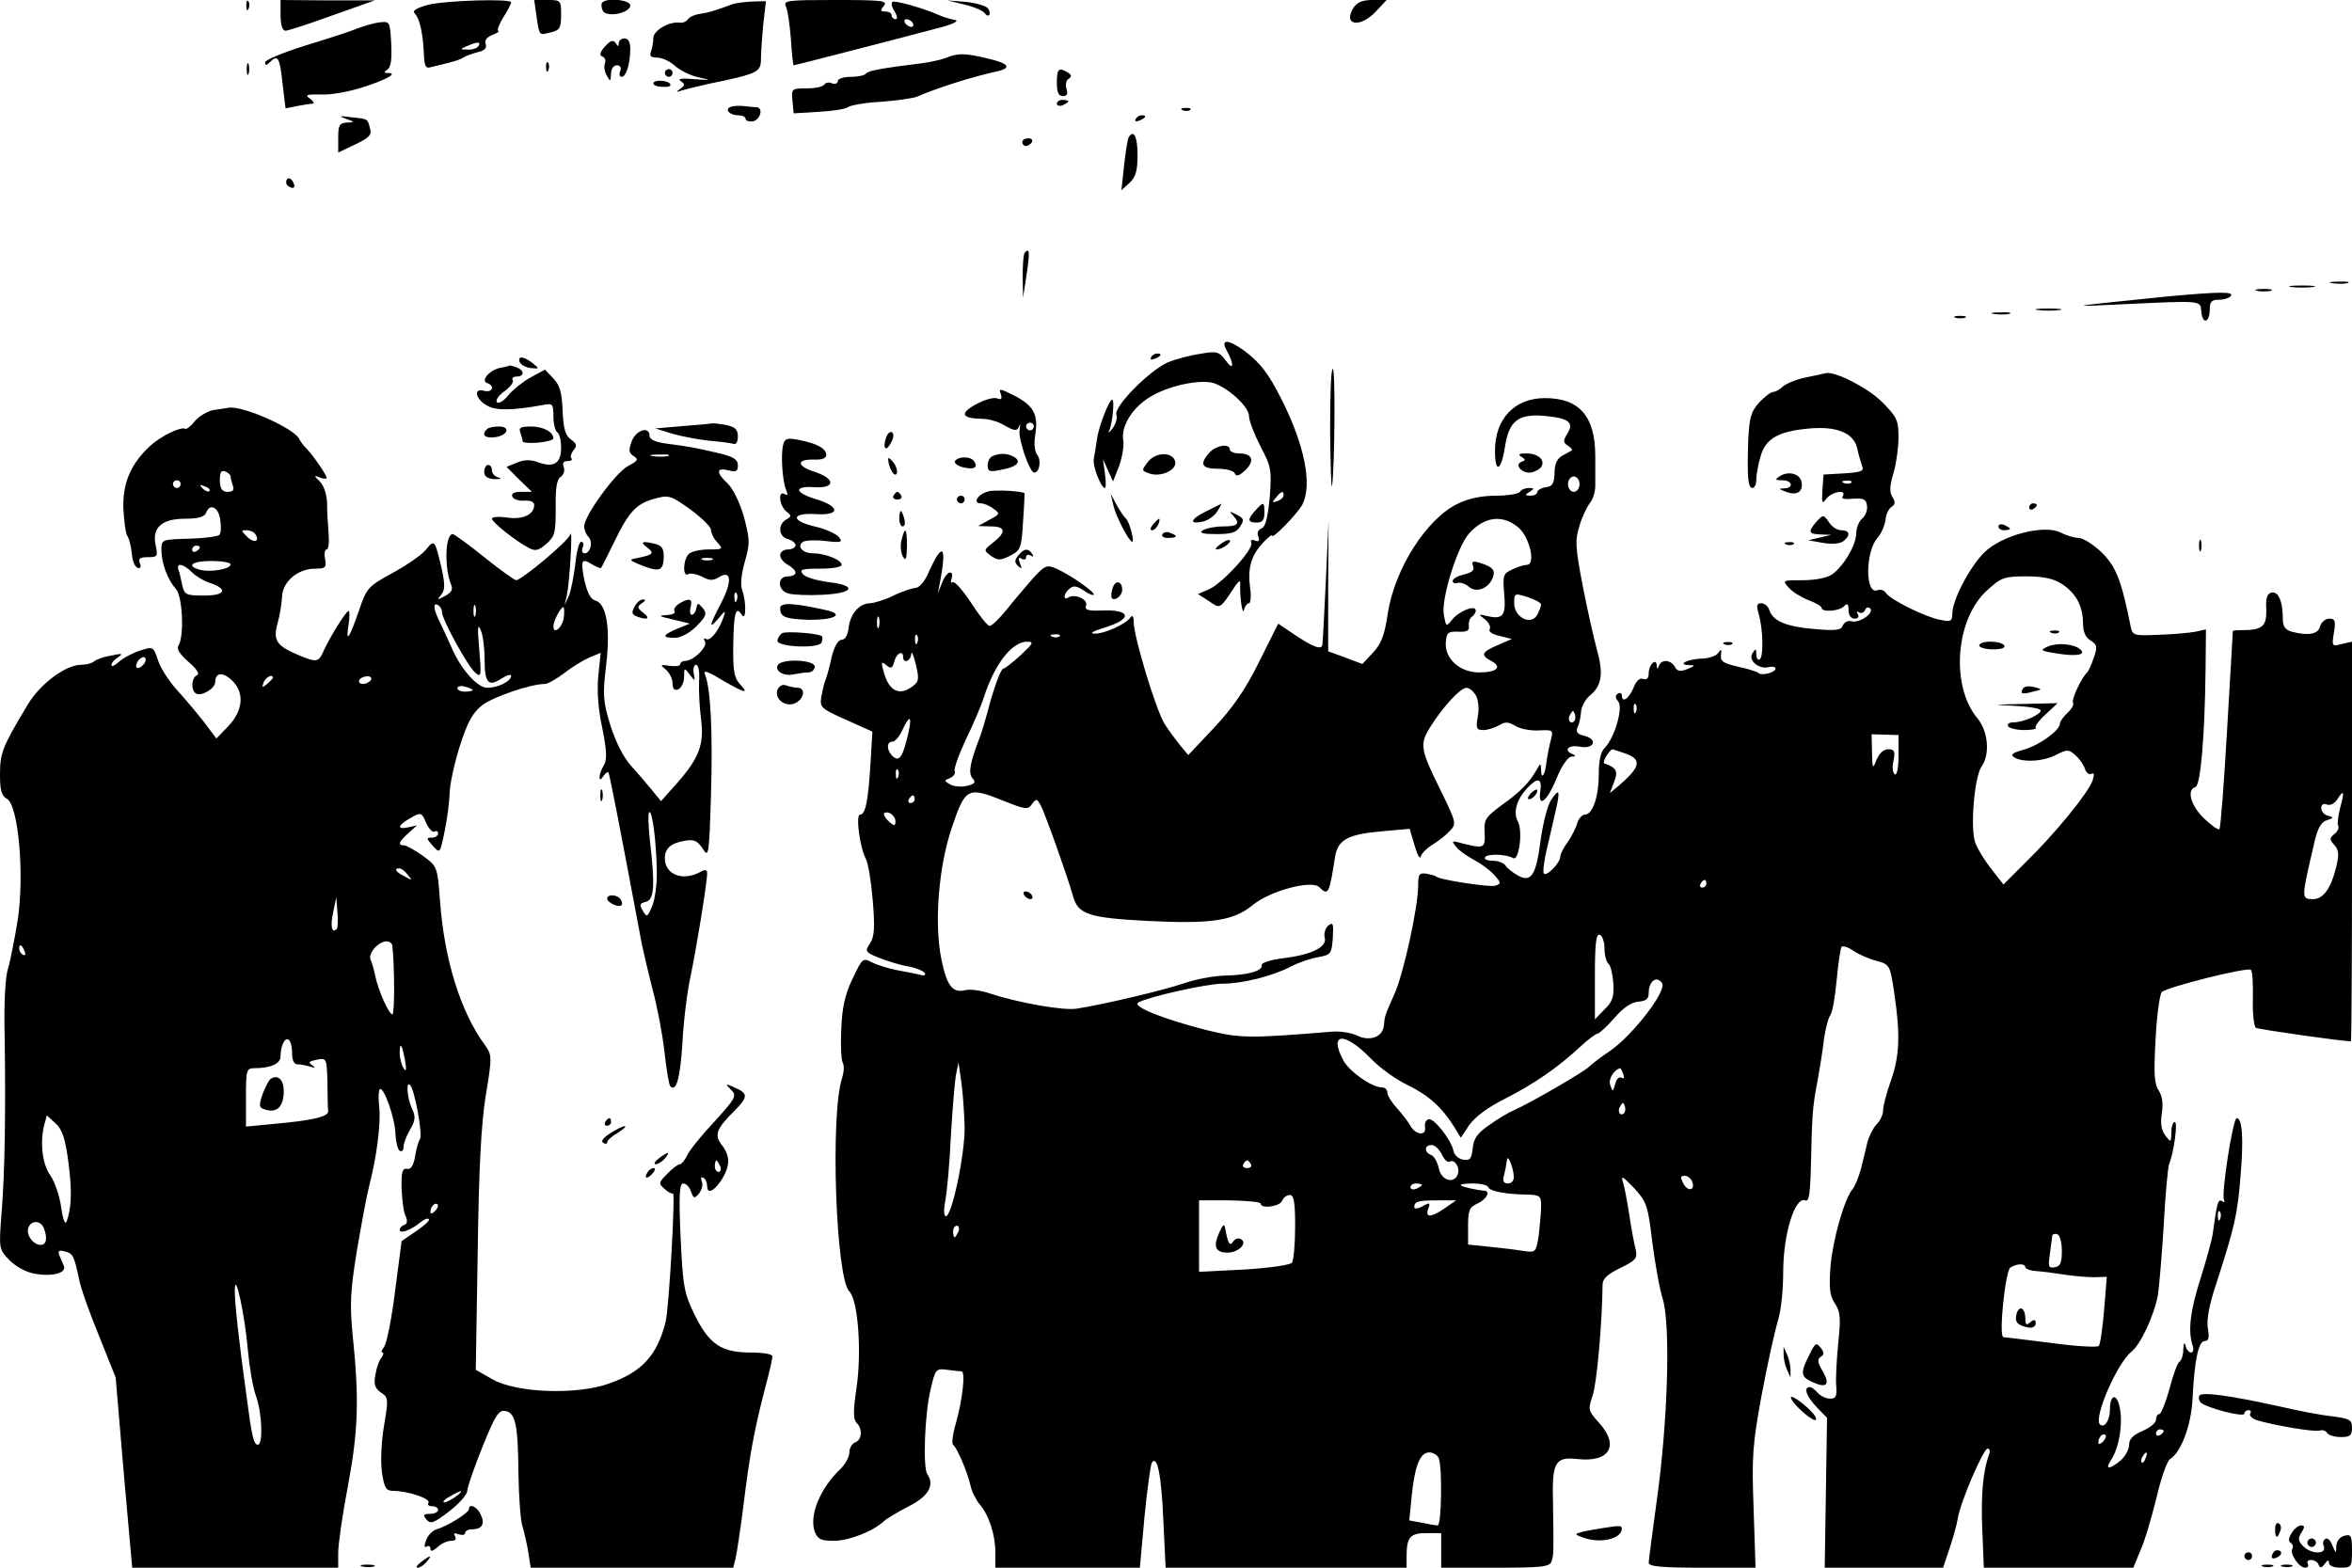 <?xml version="1.0" standalone="no"?>
<!DOCTYPE svg PUBLIC "-//W3C//DTD SVG 20010904//EN"
 "http://www.w3.org/TR/2001/REC-SVG-20010904/DTD/svg10.dtd">
<svg version="1.0" xmlns="http://www.w3.org/2000/svg"
 width="612pt" height="408pt" viewBox="0 0 612 408"
 preserveAspectRatio="xMidYMid meet">

<g transform="translate(0,408) scale(0.1,-0.1)"
fill="#000000" stroke="none">
<path d="M641 4064 c0 -11 3 -14 6 -6 3 7 2 16 -1 19 -3 4 -6 -2 -5 -13z"/>
<path d="M730 4040 c0 -25 5 -40 13 -40 6 0 62 18 122 40 l110 39 -122 0 -123
1 0 -40z"/>
<path d="M1112 4067 c-31 -9 -40 -15 -32 -23 12 -12 21 -53 23 -106 1 -29 5
-37 17 -33 8 2 29 7 45 11 17 4 35 10 40 14 6 4 22 10 37 14 19 4 25 11 22 21
-4 9 2 18 17 24 13 5 20 10 16 10 -5 1 1 16 12 35 12 18 21 36 21 40 0 10
-172 5 -218 -7z m133 -107 c-3 -5 -16 -10 -28 -9 -21 0 -21 1 -2 9 28 12 37
12 30 0z"/>
<path d="M1396 4038 c8 -53 6 -50 38 -42 22 5 26 11 26 45 0 38 -1 39 -35 39
l-35 0 6 -42z"/>
<path d="M1566 4072 c-2 -4 -1 -14 3 -21 11 -17 71 -5 71 15 0 15 -65 21 -74
6z"/>
<path d="M1903 4068 c-46 -17 -60 -21 -82 -24 -13 -2 -27 -8 -31 -14 -4 -6
-13 -10 -21 -9 -27 4 -69 -20 -69 -40 0 -11 -3 -26 -6 -35 -5 -12 0 -16 17
-16 12 0 33 -10 46 -22 12 -11 40 -25 60 -29 35 -8 35 -8 -11 -5 -31 3 -44 1
-35 -5 12 -8 12 -11 -1 -20 -12 -9 -11 -10 5 -4 11 3 43 11 70 17 126 26 135
30 135 64 0 17 3 58 6 91 l7 60 -36 -1 c-20 -1 -44 -4 -54 -8z"/>
<path d="M2045 4063 c5 -10 10 -48 13 -85 2 -38 6 -68 7 -68 3 0 263 67 380
98 35 9 52 18 40 20 -11 2 -29 7 -40 12 -42 19 -118 40 -123 35 -4 -3 -1 -15
6 -25 7 -12 8 -20 2 -20 -5 0 -10 5 -10 10 0 6 -7 10 -16 10 -14 0 -14 3 -4
15 11 13 -4 15 -125 15 -127 0 -137 -1 -130 -17z m330 -43 c3 -5 2 -10 -4 -10
-5 0 -13 5 -16 10 -3 6 -2 10 4 10 5 0 13 -4 16 -10z"/>
<path d="M2510 4068 c25 -6 48 -16 52 -22 10 -14 19 -3 9 12 -4 6 -29 14 -57
17 l-49 4 45 -11z"/>
<path d="M3522 4060 c-29 -46 17 -54 58 -10 l28 30 -37 0 c-26 0 -40 -6 -49
-20z"/>
<path d="M990 4022 c-14 -1 -41 -9 -60 -16 -19 -8 -81 -28 -137 -45 -57 -18
-103 -37 -103 -43 0 -9 3 -9 12 0 21 21 26 13 33 -54 l8 -66 30 6 c16 3 34 6
40 6 6 0 3 6 -6 13 -15 10 -10 12 30 11 26 -1 74 8 107 19 63 20 92 37 66 37
-12 0 -12 2 -2 9 9 5 12 26 10 67 -3 56 -4 59 -28 56z"/>
<path d="M1574 3959 c-13 -15 -15 -23 -7 -26 7 -2 10 -10 7 -18 -3 -8 -1 -22
5 -32 9 -16 10 -16 11 5 0 12 6 22 15 22 9 0 12 -6 9 -15 -4 -8 -2 -15 4 -15
11 0 22 34 22 73 0 17 -5 27 -15 27 -8 0 -15 -6 -15 -12 0 -10 -2 -10 -8 0 -7
9 -13 7 -28 -9z"/>
<path d="M2463 3930 c-12 -5 -39 -11 -60 -14 -112 -14 -144 -20 -149 -27 -3
-5 -21 -9 -40 -9 -19 0 -34 -5 -34 -11 0 -6 -7 -9 -15 -6 -8 4 -17 2 -20 -3
-4 -6 -24 -10 -46 -10 -39 0 -40 -1 -37 -32 l3 -33 65 4 c36 2 70 7 76 12 7 5
45 12 85 14 41 3 83 9 94 13 53 23 144 52 208 66 41 9 33 21 -24 34 -58 14
-76 14 -106 2z"/>
<path d="M642 3900 c0 -14 2 -19 5 -12 2 6 2 18 0 25 -3 6 -5 1 -5 -13z"/>
<path d="M1421 3904 c0 -11 3 -14 6 -6 3 7 2 16 -1 19 -3 4 -6 -2 -5 -13z"/>
<path d="M1730 3890 c0 -5 5 -10 10 -10 6 0 10 5 10 10 0 6 -4 10 -10 10 -5 0
-10 -4 -10 -10z"/>
<path d="M2750 3865 c0 -25 4 -35 16 -35 11 0 13 6 9 19 -3 11 -1 23 6 26 8 6
7 10 -2 16 -24 15 -29 10 -29 -26z"/>
<path d="M1700 3863 c0 -5 11 -9 25 -9 14 -1 22 2 19 7 -6 11 -44 12 -44 2z"/>
<path d="M2750 3810 c0 -5 7 -7 15 -4 8 4 15 8 15 10 0 2 -7 4 -15 4 -8 0 -15
-4 -15 -10z"/>
<path d="M1902 3802 c-18 -6 -4 -22 19 -22 10 0 19 -4 19 -9 0 -5 8 -8 18 -7
20 3 30 36 10 37 -7 0 -22 2 -33 3 -12 1 -26 1 -33 -2z"/>
<path d="M3078 3793 c7 -3 16 -2 19 1 4 3 -2 6 -13 5 -11 0 -14 -3 -6 -6z"/>
<path d="M900 3771 c24 -9 24 -9 3 -10 -20 -1 -23 -7 -23 -40 l0 -38 44 21
c36 17 44 25 39 41 -7 27 -5 25 -49 30 -32 4 -34 3 -14 -4z"/>
<path d="M2955 3770 c-3 -6 1 -7 9 -4 18 7 21 14 7 14 -6 0 -13 -4 -16 -10z"/>
<path d="M2937 3723 c-3 -5 -8 -37 -12 -73 l-7 -65 21 19 c16 15 21 31 21 73
0 47 -10 67 -23 46z"/>
<path d="M2660 3710 c0 -5 4 -10 9 -10 6 0 13 5 16 10 3 6 -1 10 -9 10 -9 0
-16 -4 -16 -10z"/>
<path d="M746 3612 c-3 -6 -1 -14 5 -17 14 -9 20 -2 10 14 -6 8 -11 9 -15 3z"/>
<path d="M2667 3423 c-4 -3 -6 -31 -6 -62 l1 -56 9 59 c9 60 8 72 -4 59z"/>
<path d="M6068 3343 c12 -2 30 -2 40 0 9 3 -1 5 -23 4 -22 0 -30 -2 -17 -4z"/>
<path d="M5963 3333 c15 -2 39 -2 55 0 15 2 2 4 -28 4 -30 0 -43 -2 -27 -4z"/>
<path d="M5873 3323 c9 -2 25 -2 35 0 9 3 1 5 -18 5 -19 0 -27 -2 -17 -5z"/>
<path d="M5645 3309 c-49 -5 -128 -13 -175 -18 -74 -8 -68 -9 50 -3 217 10
205 11 208 -21 4 -33 22 -26 22 9 0 19 5 24 24 24 14 0 28 5 31 10 7 11 -27
11 -160 -1z"/>
<path d="M5303 3273 c15 -2 39 -2 55 0 15 2 2 4 -28 4 -30 0 -43 -2 -27 -4z"/>
<path d="M5188 3263 c12 -2 30 -2 40 0 9 3 -1 5 -23 4 -22 0 -30 -2 -17 -4z"/>
<path d="M5088 3253 c6 -2 18 -2 25 0 6 3 1 5 -13 5 -14 0 -19 -2 -12 -5z"/>
<path d="M3192 3168 c20 -37 18 -55 -2 -27 -18 24 -23 26 -68 18 -27 -4 -64
-14 -83 -22 -48 -21 -141 -115 -134 -136 3 -9 -2 -26 -11 -37 -8 -10 -12 -13
-8 -5 8 16 15 81 8 81 -8 0 -36 -72 -40 -105 -2 -16 -6 -39 -8 -50 -3 -19 19
-75 29 -75 3 0 3 17 0 38 l-5 37 13 -29 13 -29 16 40 c8 23 13 52 11 66 -7 35
21 83 65 111 48 32 138 51 173 38 41 -16 89 -62 89 -85 0 -12 14 -48 30 -79
28 -53 29 -61 24 -132 -5 -52 -11 -77 -21 -81 -9 -3 -13 -12 -9 -21 4 -11 2
-15 -8 -11 -9 4 -13 1 -10 -6 6 -17 -77 -107 -111 -121 l-28 -12 28 -18 c31
-21 28 -23 69 39 10 14 14 16 13 5 -1 -35 6 -84 10 -67 2 9 8 17 13 17 4 0 6
18 3 39 -7 52 2 84 32 117 14 15 25 24 25 20 0 -11 66 57 79 81 26 51 6 154
-54 273 -34 68 -56 96 -97 127 -43 31 -63 31 -46 1z m148 -377 c0 -5 -7 -12
-16 -15 -14 -5 -15 -4 -4 9 14 17 20 19 20 6z"/>
<path d="M2995 3150 c-3 -6 1 -7 9 -4 18 7 21 14 7 14 -6 0 -13 -4 -16 -10z"/>
<path d="M1352 3138 c3 -7 15 -14 29 -16 23 -2 23 -2 5 13 -24 18 -39 20 -34
3z"/>
<path d="M1303 3123 c-28 -5 -54 -34 -35 -40 21 -8 13 -26 -9 -20 -29 8 -21
-24 11 -40 23 -12 65 -11 143 3 25 5 27 3 27 -30 0 -19 5 -38 10 -41 6 -3 10
-22 10 -41 0 -40 -19 -52 -60 -37 -19 7 -35 7 -55 -1 l-27 -11 33 -33 33 -32
-28 0 c-18 0 -26 -4 -23 -12 2 -7 16 -12 31 -11 16 1 26 -3 26 -11 0 -25 -29
-39 -70 -33 -22 3 -40 2 -40 -3 0 -9 63 -59 96 -76 17 -9 25 -7 45 10 23 20
25 29 25 94 -1 52 3 75 13 81 8 5 11 16 8 25 -4 11 -1 16 10 16 9 0 13 3 10 7
-4 3 -1 13 5 21 10 11 9 17 -6 28 -15 10 -20 28 -22 75 -2 47 -7 66 -24 84
l-22 23 -37 -20 c-20 -11 -46 -32 -58 -46 -11 -15 -25 -23 -30 -19 -4 5 4 18
20 29 15 11 25 24 21 29 -3 5 2 9 10 9 21 0 21 16 0 24 -9 3 -16 5 -17 5 -1
-1 -12 -4 -24 -6z"/>
<path d="M3461 2958 c1 -90 3 -154 5 -143 7 46 9 305 2 305 -5 0 -7 -73 -7
-162z"/>
<path d="M4700 3098 c-25 -5 -52 -16 -61 -24 -8 -8 -20 -14 -25 -14 -6 0 -22
-12 -36 -27 -22 -24 -26 -39 -29 -98 -3 -95 -1 -125 11 -125 6 0 10 10 10 23
0 12 5 39 11 59 13 47 47 66 129 73 72 6 115 -13 123 -54 3 -14 9 -34 12 -43
6 -14 -1 -17 -47 -20 l-53 -3 -3 -40 c-2 -36 -1 -38 11 -22 15 18 53 24 42 6
-5 -7 4 -9 26 -7 28 2 35 -1 37 -18 2 -11 -4 -27 -13 -34 -8 -7 -15 -24 -15
-38 0 -30 -33 -86 -63 -107 -13 -9 -44 -15 -76 -15 -53 0 -54 0 -36 -20 10
-11 33 -25 51 -32 19 -7 34 -16 34 -20 0 -12 45 -9 58 4 9 9 12 7 12 -10 0
-13 6 -22 16 -22 9 0 12 5 8 12 -4 6 -3 8 4 4 5 -3 12 0 15 6 2 7 8 9 13 5 12
-12 -27 -39 -48 -34 -9 3 -19 -2 -23 -11 -4 -12 -18 -14 -74 -9 -73 6 -108 21
-117 49 -3 10 -12 18 -21 18 -12 0 -13 -6 -7 -27 12 -41 13 -112 3 -119 -5 -3
-9 3 -9 13 0 15 -2 16 -10 3 -12 -19 17 -43 43 -36 9 2 17 1 17 -4 0 -10 -37
-20 -45 -11 -4 3 -28 11 -53 16 -38 9 -46 14 -44 30 2 16 1 17 -7 6 -5 -8 -25
-15 -45 -15 -37 -2 -63 -16 -30 -17 16 0 15 -2 -5 -10 -19 -8 -27 -6 -33 6
-11 18 -34 20 -41 3 -4 -10 -6 -10 -6 0 -1 21 -21 3 -21 -20 0 -13 -5 -18 -14
-15 -9 4 -19 -5 -26 -24 -12 -28 -30 -40 -30 -18 0 5 -5 7 -10 4 -8 -5 -7 -11
1 -21 13 -16 -10 -94 -35 -120 -11 -10 -16 -34 -16 -69 0 -59 -16 -105 -36
-105 -7 0 -16 -10 -20 -22 -3 -13 -15 -35 -25 -50 -11 -14 -19 -31 -19 -37 0
-17 -37 -54 -43 -44 -3 4 1 35 9 68 8 33 18 78 23 100 11 48 8 55 -13 23 -9
-13 -21 -60 -27 -103 -12 -94 -25 -113 -60 -93 -13 7 -28 19 -32 26 -4 6 -19
12 -33 12 -14 0 -23 4 -20 9 6 10 56 8 73 -2 15 -10 26 69 13 94 -13 24 -5 56
23 87 28 30 40 28 35 -7 -7 -46 18 -27 43 35 13 32 29 54 38 55 11 0 12 2 4 6
-26 10 -13 25 16 20 38 -8 51 18 14 28 -19 4 -23 10 -18 23 5 9 8 28 9 40 1
13 11 32 23 42 31 25 36 57 18 120 -8 30 -25 105 -37 167 -19 100 -20 117 -8
155 7 24 20 50 27 59 8 9 14 29 14 45 0 16 0 51 0 77 0 103 -41 151 -131 151
-79 0 -130 -54 -130 -137 0 -60 16 -54 26 10 10 67 34 86 100 81 66 -6 81 -17
62 -47 -11 -18 -11 -23 2 -31 8 -5 12 -10 10 -12 -3 -2 -14 -8 -25 -14 -14 -8
-20 -22 -20 -45 -1 -27 -5 -35 -23 -37 -12 -2 -22 -8 -22 -13 0 -5 -8 -9 -17
-9 -15 0 -16 2 -3 10 13 8 13 10 -2 10 -9 0 -20 -4 -23 -10 -3 -5 -31 -10 -62
-10 -37 0 -72 -7 -100 -21 -81 -39 -164 -169 -182 -286 -8 -55 -17 -79 -38
-101 l-28 -30 -45 17 -44 16 0 170 1 170 -7 -155 c-4 -85 -8 -160 -9 -167 -1
-16 -25 -7 -75 27 l-40 27 -50 -100 c-35 -71 -69 -120 -117 -171 l-67 -71 -21
25 c-11 14 -30 39 -40 55 -22 33 -81 228 -81 266 0 14 -3 19 -8 13 -11 -18
-69 -44 -94 -43 -14 0 -5 6 24 15 77 23 72 49 -8 45 -34 -1 -42 2 -38 13 6 16
-29 32 -46 21 -15 -9 -12 11 3 23 10 9 19 7 36 -4 12 -9 24 -14 27 -12 5 6
-61 52 -97 68 -25 11 -30 9 -62 -26 -19 -22 -50 -58 -68 -81 -19 -23 -38 -42
-44 -42 -5 0 -27 27 -48 60 -21 32 -43 57 -48 54 -5 -4 -6 1 -3 9 3 9 2 16 -4
16 -6 0 -15 -12 -21 -27 l-11 -28 6 30 c18 95 7 106 -28 29 -11 -27 -26 -44
-36 -44 -9 -1 -35 -9 -57 -20 -22 -11 -49 -19 -61 -20 -28 0 -52 -28 -56 -65
-2 -18 -9 -30 -18 -30 -9 0 -19 -17 -26 -45 -5 -25 -13 -52 -16 -60 -4 -8 -8
-28 -11 -44 -4 -27 -1 -30 64 -59 l69 -31 -5 -84 c-6 -97 -13 -132 -27 -132
-12 0 -1 -85 15 -115 6 -11 14 -60 18 -109 6 -71 4 -94 -7 -111 -14 -21 -13
-23 24 -38 21 -8 55 -19 75 -22 21 -4 40 -12 43 -17 4 -6 -1 -8 -12 -5 -11 3
-37 8 -59 12 -21 4 -51 13 -65 20 -25 13 -26 12 -52 -43 -20 -42 -27 -76 -29
-132 -2 -41 0 -80 4 -86 4 -7 3 -25 -2 -40 -31 -96 -16 -521 19 -555 23 -23
33 -160 18 -256 -8 -55 -8 -77 1 -86 16 -16 14 -44 -4 -51 -8 -3 -15 -15 -15
-26 0 -12 -11 -31 -23 -43 -53 -50 -82 -121 -67 -163 8 -20 16 -24 50 -24 39
0 103 25 131 52 8 7 37 24 64 38 50 25 68 55 48 83 -12 18 -7 154 8 219 13 56
14 57 44 53 16 -2 33 -4 37 -4 11 -1 2 -77 -15 -136 -8 -27 -11 -52 -7 -55 10
-7 37 -70 45 -105 3 -16 15 -39 24 -50 24 -27 41 -79 41 -126 l0 -39 188 0
188 0 12 132 c7 72 16 136 19 141 14 22 25 -31 30 -148 l6 -125 314 0 313 0 0
29 c0 50 9 61 51 61 l39 0 0 -45 0 -45 140 0 c120 0 142 2 147 16 6 17 6 22 4
151 -3 107 5 122 62 116 86 -10 112 35 57 95 -28 31 -28 34 -16 70 11 30 25
189 26 289 0 15 13 27 46 43 41 20 45 25 40 49 -4 14 -11 53 -16 86 -5 33 -12
71 -16 85 -7 22 -4 21 28 -12 32 -35 36 -44 47 -138 7 -55 19 -124 28 -152 20
-69 13 -317 -16 -523 -11 -82 -21 -156 -21 -162 0 -10 34 -13 139 -13 l139 0
-5 153 c-5 136 -3 167 21 297 15 80 34 165 41 189 9 25 15 83 15 131 0 97 30
196 57 186 10 -4 13 14 15 87 3 134 4 156 17 222 6 33 14 83 17 110 4 28 11
55 16 62 6 7 13 48 17 92 4 44 10 83 13 87 4 3 17 -1 30 -10 13 -9 39 -21 59
-26 36 -10 37 -10 48 -85 16 -108 14 -163 -9 -228 -11 -31 -20 -65 -20 -76 0
-11 -7 -27 -16 -36 -9 -9 -20 -30 -25 -48 -4 -18 -12 -49 -17 -70 -6 -21 -15
-44 -21 -51 -22 -26 -52 -132 -58 -202 -4 -57 -2 -77 12 -97 14 -22 15 -38 8
-104 -4 -43 -7 -93 -5 -110 2 -27 -1 -33 -16 -33 -11 0 -25 7 -32 15 -7 8 -16
15 -21 15 -17 0 -9 -24 18 -52 l27 -28 -3 -195 -3 -195 154 0 154 0 16 48 c9
26 19 61 22 79 7 45 67 183 78 183 6 0 7 -8 3 -17 -15 -41 -21 -104 -17 -196
l4 -97 195 0 194 0 18 44 c11 23 29 85 42 137 12 52 28 98 36 102 28 17 55 89
58 156 5 99 15 151 32 151 10 0 12 8 8 33 -4 22 3 61 24 123 45 140 53 172 61
274 8 94 5 150 -10 150 -10 0 -41 -200 -33 -213 3 -6 1 -7 -5 -3 -11 6 -13 -3
-25 -89 -3 -16 -17 -68 -32 -115 -26 -82 -32 -133 -20 -171 4 -11 2 -19 -4
-19 -5 0 -12 8 -14 17 -3 12 -5 8 -6 -9 0 -15 -5 -29 -10 -32 -5 -3 -17 -35
-26 -71 -10 -36 -22 -65 -26 -65 -5 0 -9 -7 -9 -15 0 -8 -16 -21 -35 -29 -25
-11 -35 -21 -35 -36 0 -12 -10 -30 -22 -41 -31 -25 -42 -24 -24 3 20 31 30 91
22 133 -8 41 -26 37 -26 -5 0 -27 -15 -48 -26 -37 -17 17 45 160 82 189 24 19
59 94 69 148 3 19 10 100 15 180 4 80 11 152 14 160 13 32 23 110 15 110 -5 0
-9 -12 -9 -27 -1 -27 -1 -27 -16 -8 -10 14 -13 31 -9 57 4 24 2 44 -8 60 -12
18 -13 46 -8 135 3 62 11 116 16 121 15 14 225 66 232 58 4 -4 6 -38 5 -76 -1
-38 3 -72 8 -75 7 -4 224 -35 247 -35 2 0 3 234 3 520 l0 520 -27 -6 c-25 -7
-26 -6 -20 30 5 30 3 36 -12 36 -10 0 -21 -9 -24 -20 -5 -21 -31 -25 -74 -14
-17 5 -23 14 -23 33 0 45 -11 72 -29 69 -12 -3 -16 -14 -14 -45 1 -43 -10 -53
-64 -53 -13 0 -23 -1 -23 -2 0 -2 -7 -117 -15 -257 -8 -140 -17 -256 -20 -259
-3 -3 -21 10 -40 28 -35 34 -46 75 -22 82 13 5 24 132 26 307 l1 103 -27 -6
c-16 -3 -59 -7 -96 -8 -65 -3 -68 -2 -73 22 -24 120 -38 156 -76 193 -21 20
-48 37 -59 37 -11 0 -32 6 -47 14 -43 22 -155 -7 -200 -53 -37 -37 -82 -123
-82 -158 0 -20 -4 -22 -32 -16 -38 7 -129 52 -141 70 -4 7 -14 10 -22 7 -32
-13 -32 101 1 137 9 10 18 31 20 45 1 15 9 31 16 35 10 6 10 13 2 26 -8 13 -7
29 3 62 7 24 13 66 13 93 0 44 -4 53 -43 92 -36 36 -121 80 -146 75 -3 -1 -26
-6 -51 -11z m-590 -278 c0 -11 -7 -20 -15 -20 -8 0 -15 9 -15 20 0 11 7 20 15
20 8 0 15 -9 15 -20z m707 4 c-3 -3 -12 -4 -19 -1 -8 3 -5 6 6 6 11 1 17 -2
13 -5z m-866 -117 c29 -24 46 -97 22 -97 -6 0 -24 -5 -38 -12 -24 -11 -25 -15
-21 -64 5 -57 -3 -67 -46 -57 -22 5 -22 5 -4 -9 10 -8 16 -20 12 -26 -3 -6 7
-13 26 -17 l32 -8 -37 -16 c-42 -18 -45 -26 -17 -41 30 -16 15 -30 -31 -30
-51 0 -90 36 -87 78 2 26 6 29 33 28 23 -1 29 3 27 16 -1 9 2 19 8 23 5 3 10
11 10 16 0 16 -43 -1 -61 -23 -16 -20 -16 -20 -22 11 -8 40 34 176 65 212 40
45 88 51 129 16z m1413 -146 c38 -25 55 -57 56 -101 0 -24 6 -39 20 -47 17
-11 18 -17 8 -45 -6 -18 -14 -35 -17 -38 -14 -12 -42 -71 -37 -79 3 -4 -3 -16
-14 -26 -11 -10 -20 -23 -20 -28 0 -18 -54 -57 -94 -68 -29 -8 -36 -13 -25
-20 22 -14 77 -11 110 7 28 14 32 14 50 -2 10 -9 21 -25 24 -35 4 -11 11 -16
17 -13 7 4 8 -2 3 -17 -10 -31 -98 -139 -173 -212 l-59 -59 -31 40 c-17 21
-36 52 -42 68 -14 36 -3 171 16 199 23 32 17 93 -11 126 -70 84 -57 259 26
333 36 33 44 36 102 36 44 0 70 -6 91 -19z m-1354 -54 c0 -5 -5 -17 -10 -27
-16 -29 -60 -7 -60 30 0 26 1 27 35 16 19 -6 35 -15 35 -19z m-1723 -59 c-3
-7 -5 -2 -5 12 0 14 2 19 5 13 2 -7 2 -19 0 -25z m100 -40 c-3 -8 -6 -5 -6 6
-1 11 2 17 5 13 3 -3 4 -12 1 -19z m370 16 c-3 -3 -12 -4 -19 -1 -8 3 -5 6 6
6 11 1 17 -2 13 -5z m-101 -49 c-21 -19 -41 -35 -45 -35 -7 0 -26 -53 -42
-115 -6 -22 -14 -49 -18 -60 -27 -69 -32 -96 -21 -110 10 -11 7 -15 -13 -20
-14 -4 -34 -2 -44 3 -17 10 -17 11 -1 17 9 4 15 12 12 19 -2 6 11 43 29 81 19
39 40 88 47 110 28 87 73 145 113 145 18 0 15 -5 -17 -35z m-281 -81 c-35 -26
-61 -13 -75 35 -8 29 -7 31 6 20 12 -10 16 -9 21 9 5 22 23 31 23 12 0 -18 20
-11 21 8 1 9 6 -3 12 -27 9 -38 8 -45 -8 -57z m1466 -25 c6 -12 8 -36 4 -55
-5 -30 -3 -34 15 -34 11 0 29 6 40 12 16 10 24 10 43 -1 12 -8 39 -13 61 -12
38 2 38 1 31 -26 -4 -15 -9 -41 -11 -56 -3 -33 -14 -49 -14 -21 -1 19 -1 19
-12 0 -19 -33 -42 -57 -90 -91 -43 -32 -47 -38 -45 -72 2 -41 -1 -42 -58 -28
-28 8 -29 7 -16 -9 8 -10 28 -24 45 -33 17 -9 41 -26 53 -39 19 -21 20 -24 4
-29 -16 -5 -156 17 -156 25 0 1 -10 3 -22 6 -20 3 -23 0 -23 -32 0 -55 -39
-234 -63 -284 -23 -52 -24 -54 -26 -78 -2 -30 -35 -43 -68 -28 -15 8 -46 13
-68 11 -217 -18 -239 -17 -325 4 -114 29 -196 62 -178 72 27 15 178 49 220 49
52 0 130 20 178 45 19 10 51 21 70 24 33 6 35 9 38 50 2 38 1 42 -12 32 -7 -6
-12 -20 -9 -31 7 -25 -35 -45 -109 -54 -33 -4 -57 -12 -55 -18 3 -15 -37 -26
-97 -27 -27 -1 -74 -9 -105 -20 -53 -18 -208 -55 -279 -66 -35 -6 -156 16
-228 40 -23 8 -51 11 -63 8 -32 -8 -47 11 -61 78 -20 94 -8 246 28 349 34 100
41 103 133 66 57 -23 64 -24 74 -9 11 15 13 15 23 -3 12 -23 69 -183 84 -236
13 -48 41 -57 199 -65 162 -8 219 1 268 41 44 37 154 67 174 47 23 -23 26 -18
41 80 8 45 34 58 127 66 l67 6 13 -44 c7 -24 14 -37 16 -28 2 8 16 22 31 31
15 9 35 25 45 36 17 18 16 22 -22 100 -55 111 -58 124 -30 169 33 53 79 103
95 103 7 0 18 -9 25 -21z m416 -41 c-3 -8 -6 -5 -6 6 -1 11 2 17 5 13 3 -3 4
-12 1 -19z m-161 -25 c-10 -10 -19 5 -10 18 6 11 8 11 12 0 2 -7 1 -15 -2 -18z
m-1731 -25 c-15 -66 -24 -81 -40 -68 -18 15 -20 40 -2 40 6 0 18 14 25 30 18
39 25 38 17 -2z m2575 -65 c0 -32 -4 -52 -10 -48 -5 3 -7 19 -3 35 5 25 2 30
-14 30 -12 0 -23 -11 -30 -27 -10 -26 -11 -25 -12 19 l-1 47 35 -1 35 -1 0
-54z m-711 6 c44 -15 40 -35 -17 -84 l-23 -19 11 29 c11 28 6 37 -25 48 -7 2
10 33 21 37 1 0 15 -5 33 -11z m-1892 -61 c-3 -8 -6 -5 -6 6 -1 11 2 17 5 13
3 -3 4 -12 1 -19z m3752 -81 c-5 -21 -8 -41 -5 -46 3 -5 -1 -14 -9 -21 -14
-11 -14 -15 -1 -29 12 -14 13 -25 4 -61 -13 -52 -33 -80 -59 -80 -32 0 -31 1
3 147 8 37 18 54 32 58 19 6 19 8 4 12 -10 2 -18 11 -18 20 0 9 6 13 15 9 9
-3 20 3 27 14 17 27 19 20 7 -23z m-3709 23 c0 -5 -5 -10 -11 -10 -5 0 -7 5
-4 10 3 6 8 10 11 10 2 0 4 -4 4 -10z m-50 -57 c0 -13 -3 -13 -15 -3 -8 7 -15
16 -15 21 0 5 7 6 15 3 8 -4 15 -13 15 -21z m2110 -163 c0 -5 -5 -10 -11 -10
-5 0 -7 5 -4 10 3 6 8 10 11 10 2 0 4 -4 4 -10z m-265 -169 c0 -17 5 -35 10
-39 6 -4 11 -27 13 -51 2 -35 -2 -48 -23 -68 l-25 -26 0 112 c0 86 3 112 13
108 6 -2 12 -18 12 -36z m150 -90 c12 -21 -78 -137 -137 -177 -24 -16 -47 -34
-53 -40 -12 -13 -159 -98 -195 -113 -14 -6 -43 -23 -65 -39 -31 -21 -41 -36
-43 -61 -3 -27 -7 -32 -25 -29 -12 2 -23 12 -25 23 -6 29 -52 87 -65 82 -7 -2
-11 -11 -9 -21 4 -23 -25 -20 -38 4 -6 11 -22 31 -35 46 -14 15 -25 33 -25 40
0 8 -6 14 -14 14 -27 0 -86 42 -101 71 -38 72 3 75 72 4 23 -24 66 -55 96 -69
55 -27 89 -58 121 -109 l17 -28 22 33 c15 21 48 46 92 68 75 38 138 81 197
136 20 19 41 34 45 34 4 0 24 18 44 41 23 27 45 41 62 42 20 2 27 7 27 23 0
31 21 46 35 25z m-1815 -374 c1 -73 -35 -241 -50 -232 -5 3 -4 22 0 42 4 21
11 94 14 163 4 69 10 141 13 160 l7 35 7 -48 c4 -27 8 -81 9 -120z m1714 137
c3 -9 2 -12 -5 -9 -6 4 -13 -3 -16 -16 -6 -21 -7 -22 -13 -3 -6 15 9 40 26 44
1 0 5 -7 8 -16z m2 -101 c-10 -10 -19 5 -10 18 6 11 8 11 12 0 2 -7 1 -15 -2
-18z m-474 -108 c6 -13 15 -22 21 -18 12 7 27 -16 20 -34 -10 -25 -43 -15 -49
16 -4 17 -12 32 -20 35 -19 7 -18 26 1 26 9 0 20 -11 27 -25z m187 -57 c1 -10
-6 -18 -15 -18 -12 0 -15 6 -10 23 3 12 6 29 7 37 1 20 17 -18 18 -42z m-684
32 c3 -5 -1 -10 -10 -10 -9 0 -13 5 -10 10 3 6 8 10 10 10 2 0 7 -4 10 -10z
m1148 -45 c9 -23 -11 -28 -23 -5 -8 16 -8 20 4 20 7 0 16 -7 19 -15z m-703 -9
c0 -2 -7 -6 -15 -10 -8 -3 -15 -1 -15 4 0 6 7 10 15 10 8 0 15 -2 15 -4z m172
-5 c3 -11 44 -19 101 -20 34 -1 37 -3 37 -30 0 -15 -3 -49 -6 -75 -7 -45 -8
-46 -38 -42 -17 3 -57 8 -88 11 l-58 6 0 48 c0 41 3 49 25 59 23 11 34 31 18
33 -23 2 -57 10 -62 14 -2 3 12 5 32 5 19 0 37 -4 39 -9z m-502 -103 c0 -46
-4 -88 -8 -94 -4 -6 -58 -14 -124 -18 l-118 -6 0 93 0 93 80 0 c44 -1 80 -4
80 -8 0 -15 51 -8 56 7 4 8 12 15 20 15 11 0 14 -19 14 -82z m387 46 c-35 -24
-50 -23 -40 2 5 14 3 15 -15 5 -12 -7 -22 -8 -22 -3 0 15 9 18 59 18 l50 0
-32 -22z m2020 -26 c-3 -8 -6 -5 -6 6 -1 11 2 17 5 13 3 -3 4 -12 1 -19z
m-3283 -33 c-4 -8 -8 -15 -10 -15 -2 0 -4 7 -4 15 0 8 4 15 10 15 5 0 7 -7 4
-15z m2871 -51 c0 -30 -4 -40 -18 -42 -17 -3 -18 1 -13 35 3 21 5 42 6 46 0 5
6 7 13 5 7 -3 12 -21 12 -44z m-95 -42 c0 -4 12 -9 28 -10 15 -1 47 -5 72 -9
25 -4 60 -7 78 -7 l34 1 -7 -86 c-4 -47 -10 -90 -14 -94 -4 -4 -60 -1 -125 8
-64 8 -120 15 -123 15 -13 0 5 173 18 181 17 11 39 11 39 1z m360 -426 c0 -3
-4 -8 -10 -11 -5 -3 -10 -1 -10 4 0 6 5 11 10 11 6 0 10 -2 10 -4z m-158 -28
c-7 -7 -12 -8 -12 -2 0 14 12 26 19 19 2 -3 -1 -11 -7 -17z m-1728 -44 c9 -24
7 -174 -3 -174 -5 0 -23 3 -41 7 l-33 6 6 61 c8 81 22 116 46 116 10 0 22 -7
25 -16z m1839 1 c-3 -9 -8 -14 -10 -11 -3 3 -2 9 2 15 9 16 15 13 8 -4z"/>
<path d="M3833 2607 c4 -11 -2 -17 -24 -22 -16 -4 -29 -11 -29 -17 0 -5 6 -8
13 -5 6 2 20 -2 29 -10 19 -17 51 -5 62 23 8 20 0 29 -33 39 -19 6 -23 4 -18
-8z"/>
<path d="M5338 2433 c7 -3 16 -2 19 1 4 3 -2 6 -13 5 -11 0 -14 -3 -6 -6z"/>
<path d="M5150 2400 c0 -5 16 -10 36 -10 21 0 33 4 29 10 -3 6 -19 10 -36 10
-16 0 -29 -4 -29 -10z"/>
<path d="M5330 2398 c-23 -10 -22 -12 24 -19 50 -8 75 -3 59 11 -16 14 -58 18
-83 8z"/>
<path d="M5264 2288 c-9 -14 -2 -16 26 -8 25 6 25 6 3 12 -13 3 -26 2 -29 -4z"/>
<path d="M5243 2243 c37 -2 67 -7 67 -12 0 -11 -46 -31 -71 -31 -11 0 -17 -4
-14 -10 3 -5 22 -10 42 -10 20 0 34 3 30 6 -3 3 8 19 26 35 l31 29 -89 -2
c-83 -2 -85 -2 -22 -5z"/>
<path d="M2665 1750 c3 -5 11 -10 16 -10 6 0 7 5 4 10 -3 6 -11 10 -16 10 -6
0 -7 -4 -4 -10z"/>
<path d="M3172 871 c-16 -36 -9 -51 22 -51 29 0 53 25 35 35 -6 4 -15 1 -20
-6 -9 -14 -14 -5 -21 34 -2 13 -6 11 -16 -12z"/>
<path d="M5247 660 c-5 -21 2 -29 31 -35 11 -2 19 3 19 11 0 10 -4 11 -14 3
-10 -9 -13 -7 -13 9 0 28 -16 37 -23 12z"/>
<path d="M2604 3055 c4 -13 2 -16 -9 -12 -8 4 -33 -3 -55 -15 -44 -24 -38 -37
15 -38 17 0 41 -7 55 -15 31 -18 37 -18 43 -2 2 6 2 1 0 -12 -4 -23 26 -111
38 -111 14 0 19 33 8 46 -7 9 -9 30 -5 54 8 52 -5 75 -56 101 -36 18 -40 19
-34 4z m86 -85 c0 -5 -4 -10 -10 -10 -5 0 -10 5 -10 10 0 6 5 10 10 10 6 0 10
-4 10 -10z"/>
<path d="M556 3013 c-16 -3 -38 -16 -49 -29 -10 -13 -22 -22 -25 -20 -11 7
-65 -20 -92 -45 -51 -48 -71 -97 -69 -163 2 -34 6 -66 11 -72 4 -6 9 -26 11
-44 1 -19 8 -35 15 -38 7 -2 10 2 6 12 -5 12 0 16 21 16 25 0 26 2 20 31 -10
46 16 69 77 69 34 0 50 5 54 15 10 26 32 16 37 -17 3 -18 2 -36 -2 -40 -4 -4
-39 -9 -79 -10 -71 -2 -72 -2 -72 -29 0 -34 16 -78 38 -102 17 -19 22 -124 6
-148 -5 -8 5 -23 27 -42 21 -18 29 -31 22 -34 -15 -6 -17 -39 -3 -48 14 -8 50
13 50 30 0 26 21 27 46 2 31 -32 26 -79 -15 -120 l-28 -29 -33 44 c-19 24 -50
61 -71 84 -20 22 -42 57 -48 76 -12 35 -12 36 -46 25 -19 -6 -44 -19 -55 -29
-11 -10 -20 -14 -20 -9 0 6 8 15 18 21 13 9 10 10 -18 4 -19 -3 -39 -10 -45
-15 -5 -5 -20 -9 -33 -9 -41 0 -108 -50 -140 -104 -66 -110 -72 -126 -72 -181
0 -42 4 -56 18 -64 30 -16 46 -198 28 -316 -8 -49 -19 -106 -25 -125 -7 -21
-11 -89 -9 -170 3 -193 1 -361 -8 -468 -7 -92 -7 -93 21 -122 17 -17 43 -31
66 -35 47 -8 83 2 75 21 -3 8 -9 20 -12 28 -4 11 0 13 15 9 21 -5 24 -12 37
-73 3 -19 26 -84 51 -145 l44 -110 21 -248 22 -247 268 0 268 0 0 39 c0 21 11
99 25 172 27 143 30 227 13 391 -8 82 -7 115 11 225 12 70 26 146 32 168 19
73 30 159 26 202 -3 23 -2 45 1 48 10 10 41 -78 41 -117 1 -20 6 -40 11 -43 6
-3 10 1 10 10 0 9 8 30 17 45 14 24 15 34 5 55 -13 28 -16 73 -5 61 12 -11 33
-128 26 -140 -4 -6 -10 -26 -13 -46 -4 -24 -11 -34 -21 -32 -12 2 -15 -8 -14
-50 1 -29 5 -62 10 -72 6 -13 5 -21 -3 -24 -7 -2 -12 -8 -12 -13 0 -11 30 0
53 19 9 8 20 13 23 9 3 -3 -12 -17 -33 -31 l-38 -26 -17 -131 c-9 -72 -22
-137 -29 -145 -6 -8 -8 -14 -4 -14 4 0 3 -6 -2 -13 -6 -6 -13 -26 -16 -44 -5
-26 -2 -35 14 -47 20 -13 20 -17 8 -88 -7 -42 -9 -93 -5 -121 6 -40 11 -47 29
-47 37 0 98 -20 92 -31 -4 -5 1 -9 9 -9 9 0 16 -4 16 -10 0 -5 -10 -10 -21
-10 -18 0 -19 -3 -9 -15 10 -12 19 -9 58 21 26 20 48 44 48 55 1 11 19 63 40
115 32 79 41 94 58 92 27 -4 34 -34 35 -162 1 -60 5 -123 11 -140 5 -17 12
-48 15 -68 l6 -38 263 0 264 0 6 24 c3 13 13 77 21 142 16 129 27 190 56 302
11 40 19 77 19 82 0 6 -25 10 -56 10 -77 0 -108 21 -146 97 -28 58 -31 73 -37
203 -5 110 -3 140 7 140 7 0 16 -9 20 -21 7 -19 9 -19 21 -5 7 9 11 23 7 31
-3 9 -2 13 4 10 6 -3 10 -13 10 -21 0 -22 16 -16 36 13 24 37 25 63 3 92 -21
27 -16 42 31 89 37 37 37 46 3 61 -26 12 -27 11 -11 -5 16 -16 13 -21 -43 -83
-34 -36 -66 -76 -71 -88 -6 -13 -15 -23 -19 -23 -5 0 -19 -11 -32 -24 -23 -23
-24 -26 -8 -40 10 -9 20 -14 22 -12 7 8 -10 -298 -19 -334 -22 -88 -62 -131
-148 -161 -85 -30 -240 -24 -302 11 l-44 25 5 305 c3 221 9 334 21 409 17 102
16 105 -2 131 -63 85 -106 222 -117 375 -7 90 -7 90 -45 118 -21 15 -43 27
-49 27 -17 0 -13 10 12 32 l22 20 -22 -5 c-31 -7 -29 5 5 24 28 16 29 15 41
-13 7 -15 17 -26 22 -22 5 3 9 0 9 -5 0 -6 -7 -11 -17 -11 -14 0 -14 -2 3 -21
19 -21 19 -21 31 38 7 32 12 76 13 98 0 22 12 77 26 122 21 65 33 87 59 108
30 22 126 55 163 55 7 0 30 13 50 28 20 16 50 34 66 41 l29 12 -6 -58 c-4 -37
-1 -87 10 -137 12 -60 13 -84 4 -98 -6 -10 -11 -23 -11 -30 0 -9 3 -8 10 2 5
8 11 12 13 10 3 -4 27 -127 82 -420 6 -36 22 -101 33 -145 12 -44 26 -117 31
-163 5 -46 12 -86 15 -89 16 -16 26 21 32 117 3 58 13 134 21 170 14 66 43
242 43 267 0 10 -5 11 -19 3 -45 -24 -91 -6 -91 36 0 26 15 40 53 46 22 4 32
0 45 -20 16 -25 17 -21 22 138 5 163 -1 278 -15 313 -6 14 3 12 44 -13 61 -35
71 -37 46 -10 -15 16 -18 36 -17 101 1 84 7 104 22 79 12 -19 12 35 1 65 -5
12 -2 42 7 73 14 48 13 58 -2 116 -11 38 -28 73 -42 87 -31 29 -31 43 1 35 20
-5 25 -3 25 13 0 15 -11 22 -47 31 -65 15 -81 18 -135 25 -32 4 -48 11 -48 21
0 26 -35 15 -46 -14 -9 -24 -8 -31 5 -39 13 -9 11 -12 -15 -26 -32 -17 -114
-129 -114 -157 0 -9 5 -21 11 -27 13 -13 5 -43 -10 -43 -6 0 -8 7 -5 15 4 8 2
15 -4 15 -5 0 -12 -26 -15 -58 -4 -32 -11 -69 -17 -83 l-11 -24 6 25 c7 33 16
180 9 159 -5 -17 -127 -119 -141 -119 -4 0 -42 27 -83 60 -41 33 -78 60 -82
60 -20 0 -22 -89 -4 -132 5 -12 1 -20 -16 -29 -20 -11 -22 -11 -10 3 10 13 10
26 2 65 -19 81 -19 80 -43 51 -12 -14 -52 -41 -87 -60 -62 -34 -66 -38 -86
-97 -25 -73 -35 -87 -27 -37 3 20 3 36 0 36 -6 0 -47 -65 -64 -102 -14 -32
-18 -33 -66 -13 -57 24 -67 38 -55 82 6 21 11 52 12 70 1 39 41 73 85 73 28 0
31 3 27 25 -3 14 -1 25 4 25 5 0 7 19 5 43 -2 23 -4 59 -4 79 -1 21 -8 44 -18
54 -17 17 -17 18 0 11 9 -3 17 -4 17 -1 0 8 -34 57 -51 75 -9 9 -18 21 -20 26
-11 27 -145 87 -183 82 -6 -1 -24 -4 -40 -6z m1182 -120 c-10 -2 -28 -2 -40 0
-13 2 -5 4 17 4 22 1 32 -1 23 -4z m-1138 -53 c0 -5 3 -15 6 -24 4 -11 0 -16
-13 -16 -15 0 -20 7 -21 29 0 22 3 28 14 24 8 -3 14 -9 14 -13z m-130 -20 c0
-5 -4 -10 -10 -10 -5 0 -10 5 -10 10 0 6 5 10 10 10 6 0 10 -4 10 -10z m75
-18 c-3 -3 -11 0 -18 7 -9 10 -8 11 6 5 10 -3 15 -9 12 -12z m1253 -49 c28
-21 52 -44 52 -52 0 -8 7 -23 17 -33 15 -17 14 -18 -23 -18 -22 0 -45 -5 -52
-12 -15 -15 -16 -62 -1 -52 6 3 22 0 36 -7 19 -10 28 -11 44 -1 32 20 35 -11
5 -68 -31 -60 -33 -70 -6 -39 17 21 19 21 13 4 -12 -36 -35 -65 -46 -58 -6 3
-7 1 -3 -6 9 -13 -29 -51 -51 -51 -7 0 -13 -4 -13 -9 0 -4 -12 -6 -27 -4 -26
4 -26 3 -10 -10 9 -8 17 -24 17 -35 0 -15 5 -20 15 -16 8 4 15 18 15 32 0 25
1 25 15 6 14 -18 14 -18 10 4 -2 12 1 22 6 22 6 0 10 -18 8 -42 -1 -24 1 -68
5 -98 9 -67 -5 -104 -64 -170 l-40 -45 -23 28 c-12 15 -37 44 -55 64 -20 22
-40 62 -54 106 -19 62 -20 79 -11 154 12 97 1 163 -28 170 -12 3 -21 21 -28
51 -11 54 -8 61 20 43 12 -7 22 -11 23 -9 2 2 17 33 35 69 35 73 55 96 97 109
45 13 47 12 102 -27z m-1133 -64 c12 -19 -5 -23 -22 -6 -16 16 -16 17 -1 17 9
0 20 -5 23 -11z m-145 -33 c0 -3 -4 -8 -10 -11 -5 -3 -10 -1 -10 4 0 6 5 11
10 11 6 0 10 -2 10 -4z m1333 -33 c-7 -2 -19 -2 -25 0 -7 3 -2 5 12 5 14 0 19
-2 13 -5z m-1253 -12 c0 -12 -52 -21 -79 -14 -38 10 -22 23 29 23 28 0 50 -4
50 -9z m-101 -20 c10 -10 31 -23 47 -28 48 -16 41 -33 -15 -33 -47 0 -51 2
-57 28 -3 15 -7 33 -10 40 -5 18 13 15 35 -7z m1418 -73 c-3 -8 -6 -5 -6 6 -1
11 2 17 5 13 3 -3 4 -12 1 -19z m-767 -31 c0 -19 68 -143 87 -158 15 -13 16
-8 10 61 -5 57 -4 69 4 50 6 -14 10 -49 10 -77 0 -61 10 -71 44 -49 14 9 25
12 25 7 0 -14 -34 -31 -62 -31 -26 0 -69 48 -94 107 -9 21 -23 50 -30 65 -16
31 -18 52 -4 43 6 -3 10 -12 10 -18z m87 -9 c-3 -7 -5 -2 -5 12 0 14 2 19 5
13 2 -7 2 -19 0 -25z m230 -5 c-3 -26 -27 -46 -27 -23 0 14 19 50 26 50 2 0 3
-12 1 -27z m-1089 -115 c-2 -6 -10 -14 -16 -16 -7 -2 -10 2 -6 12 7 18 28 22
22 4z m332 -42 c0 -2 -7 -9 -15 -16 -13 -11 -14 -10 -9 4 5 14 24 23 24 12z
m255 -6 c-3 -5 -13 -10 -21 -10 -8 0 -12 5 -9 10 3 6 13 10 21 10 8 0 12 -4 9
-10z m265 -26 c0 -2 -9 -4 -20 -4 -11 0 -20 4 -20 9 0 5 9 7 20 4 11 -3 20 -7
20 -9z m479 -470 c1 -34 -5 -76 -12 -92 -12 -29 -14 -30 -24 -13 -10 16 -9 20
8 24 21 6 24 40 10 160 -4 37 -5 70 -2 73 8 8 19 -78 20 -152z m-648 -11 c13
-15 12 -15 -8 -4 -24 12 -29 21 -14 21 5 0 15 -7 22 -17z m-185 -141 c-13 -12
-17 8 -9 44 l8 39 3 -39 c2 -21 1 -41 -2 -44z m145 -44 c6 -58 6 -178 0 -178
-9 0 -37 62 -45 102 -3 14 -8 33 -12 41 -6 17 21 47 42 47 8 0 15 -6 15 -12z
m-957 -14 c3 -8 2 -12 -4 -9 -6 3 -10 10 -10 16 0 14 7 11 14 -7z m696 -265
c0 -18 5 -29 14 -29 8 0 23 -3 33 -6 13 -4 15 -3 5 4 -11 7 -8 10 12 14 26 5
26 4 28 -58 0 -35 1 -69 2 -76 1 -14 -40 -24 -141 -33 l-73 -7 0 76 c0 72 1
76 23 76 41 0 67 12 67 30 0 28 11 51 21 44 5 -3 9 -18 9 -35z m294 -19 c4
-25 3 -31 -4 -20 -5 8 -10 26 -10 39 0 32 6 24 14 -19z m-876 -265 c10 -75 8
-120 -5 -155 -4 -8 -10 9 -14 39 -4 29 -17 66 -28 82 -21 28 -28 88 -15 135
l6 21 23 -21 c17 -16 25 -39 33 -101z m1696 -10 c3 -8 1 -15 -4 -15 -6 0 -10
7 -10 15 0 8 2 15 4 15 2 0 6 -7 10 -15z m-742 -117 c-7 -7 -12 -8 -12 -2 0
14 12 26 19 19 2 -3 -1 -11 -7 -17z m-1018 -44 c10 -26 7 -44 -8 -44 -20 0
-39 27 -32 45 7 20 32 19 40 -1z m531 -318 c4 -44 13 -97 21 -119 16 -44 19
-127 5 -127 -11 0 -16 22 -30 130 -20 144 -31 245 -30 275 1 48 26 -66 34
-159z m541 -381 c-11 -8 -25 -15 -30 -15 -6 1 0 7 14 15 32 19 40 18 16 0z"/>
<path d="M1684 2655 c20 -15 16 -19 -29 -28 -18 -3 -17 -5 6 -15 54 -22 64
-19 66 15 1 24 -4 32 -20 37 -36 9 -43 6 -23 -9z"/>
<path d="M1651 2501 c-8 -15 -7 -20 5 -25 28 -11 38 -6 18 9 -16 13 -17 16 -4
25 10 6 11 10 3 10 -7 0 -17 -9 -22 -19z"/>
<path d="M1767 2509 c-9 -6 -15 -14 -12 -20 4 -5 -6 -9 -22 -10 -22 -1 -18 -3
17 -11 l45 -11 -32 -13 c-40 -17 -42 -24 -7 -24 15 0 38 12 56 30 26 26 28 33
17 47 -13 15 -14 15 -17 0 -2 -10 -7 -17 -12 -17 -4 0 -6 9 -3 20 6 22 -3 25
-30 9z"/>
<path d="M704 1272 c-5 -4 -14 -22 -21 -40 -9 -27 -9 -34 2 -38 31 -12 50 1
53 37 3 36 -13 55 -34 41z"/>
<path d="M1775 2971 l-70 -6 45 -14 c25 -7 67 -15 95 -18 27 -2 56 -6 63 -8 7
-3 12 5 12 19 0 18 -7 25 -31 30 -17 3 -34 5 -38 4 -3 -1 -37 -4 -76 -7z"/>
<path d="M1267 2963 c-15 -14 -6 -24 20 -21 34 4 43 28 11 28 -14 0 -28 -3
-31 -7z"/>
<path d="M1354 2954 c3 -9 6 -19 6 -23 0 -3 18 -5 40 -3 22 2 40 7 40 11 0 17
-27 31 -58 31 -27 0 -33 -3 -28 -16z"/>
<path d="M2305 2939 c-9 -28 1 -36 14 -10 7 12 7 22 2 26 -5 3 -13 -4 -16 -16z"/>
<path d="M2038 2923 c-7 -25 -2 -94 7 -117 6 -14 5 -17 -3 -12 -18 11 -15 -29
4 -45 14 -11 14 -13 0 -21 -23 -13 -20 -45 4 -51 11 -3 20 -10 20 -16 0 -6 -9
-11 -20 -11 -11 0 -20 -7 -20 -15 0 -8 9 -19 20 -25 11 -6 20 -15 20 -20 0 -6
-9 -10 -20 -10 -29 0 -27 -38 3 -45 12 -3 51 -5 87 -3 82 4 92 24 16 33 -31 4
-61 13 -67 21 -10 12 -2 14 45 14 31 0 56 4 56 10 0 13 -43 30 -75 30 -27 0
-43 19 -25 30 6 4 33 5 58 2 42 -5 46 -3 34 11 -7 8 -35 21 -63 27 -63 15 -60
36 5 32 63 -4 62 20 -1 39 -57 17 -58 35 -3 31 54 -3 54 22 0 40 -47 15 -49
33 -2 32 20 -1 32 3 32 12 0 17 -25 30 -71 39 -30 6 -37 4 -41 -12z"/>
<path d="M3147 2902 c-27 -30 -20 -42 22 -42 22 0 41 -5 44 -12 3 -9 11 -7 27
8 26 25 19 44 -16 44 -13 0 -24 5 -24 10 0 17 -36 11 -53 -8z"/>
<path d="M2583 2893 c-7 -2 -13 -13 -13 -24 0 -16 5 -18 33 -12 42 7 56 21 37
33 -16 10 -37 12 -57 3z"/>
<path d="M2987 2878 c-17 -22 -17 -23 3 -30 29 -11 72 8 68 30 -5 26 -50 27
-71 0z"/>
<path d="M3959 2891 c11 -7 11 -9 0 -13 -18 -6 -2 -28 20 -28 10 0 23 6 30 13
14 18 -5 37 -38 37 -19 0 -22 -3 -12 -9z"/>
<path d="M2311 2885 c1 -22 16 -48 22 -38 3 5 0 19 -8 29 -8 10 -14 15 -14 9z"/>
<path d="M2485 2880 c-3 -5 6 -12 20 -16 29 -7 41 -1 30 15 -8 14 -42 14 -50
1z"/>
<path d="M1260 2852 c0 -12 8 -18 28 -19 15 0 19 1 10 4 -10 2 -18 11 -18 19
0 8 -4 14 -10 14 -5 0 -10 -8 -10 -18z"/>
<path d="M4630 2840 c-12 -8 -11 -10 8 -10 26 0 30 -20 5 -21 -15 0 -15 -2 2
-8 29 -12 47 -2 43 23 -3 23 -34 32 -58 16z"/>
<path d="M2571 2801 c-27 -7 -41 -31 -19 -31 8 0 23 -6 33 -14 18 -13 17 -14
-11 -29 l-29 -16 33 -1 c39 0 41 -15 6 -42 -25 -20 -25 -20 -5 -35 18 -12 24
-12 50 1 27 14 29 20 33 88 3 40 4 73 4 74 -5 6 -77 10 -95 5z"/>
<path d="M2325 2790 c-3 -5 1 -10 10 -10 9 0 13 5 10 10 -3 6 -8 10 -10 10 -2
0 -7 -4 -10 -10z"/>
<path d="M2490 2780 c0 -5 5 -10 10 -10 6 0 10 5 10 10 0 6 -4 10 -10 10 -5 0
-10 -4 -10 -10z"/>
<path d="M2897 2765 c6 -28 41 -95 49 -95 7 0 -8 54 -16 60 -4 3 -15 19 -24
35 l-16 30 7 -30z"/>
<path d="M3136 2748 c-40 -20 -43 -34 -4 -25 13 4 29 15 36 27 7 11 11 20 10
19 -2 -1 -20 -10 -42 -21z"/>
<path d="M3267 2752 c-22 -24 -21 -32 3 -32 15 0 20 7 20 25 0 30 -2 30 -23 7z"/>
<path d="M5280 2759 c0 -5 5 -7 10 -4 6 3 10 8 10 11 0 2 -4 4 -10 4 -5 0 -10
-5 -10 -11z"/>
<path d="M2340 2730 c0 -11 4 -20 9 -20 5 0 7 9 4 20 -3 11 -7 20 -9 20 -2 0
-4 -9 -4 -20z"/>
<path d="M3208 2739 c20 -22 14 -29 -25 -29 -21 0 -45 -5 -53 -10 -11 -7 -1
-10 35 -10 39 0 53 4 62 20 11 17 10 21 -10 31 -18 9 -20 9 -9 -2z"/>
<path d="M4727 2723 c-23 -27 -22 -33 11 -34 l27 -1 -30 -7 -30 -7 39 -7 c24
-4 45 -2 53 5 19 15 16 28 -6 28 -10 0 -25 9 -32 21 -14 20 -15 20 -32 2z"/>
<path d="M3000 2715 c-7 -9 -8 -15 -2 -15 5 0 12 7 16 15 3 8 4 15 2 15 -2 0
-9 -7 -16 -15z"/>
<path d="M5200 2710 c0 -6 7 -10 15 -10 8 0 15 2 15 4 0 2 -7 6 -15 10 -8 3
-15 1 -15 -4z"/>
<path d="M2346 2675 c-4 -14 -2 -33 3 -43 8 -13 10 -8 11 26 0 48 -5 54 -14
17z"/>
<path d="M3025 2690 c-4 -6 3 -10 14 -10 25 0 27 6 6 13 -8 4 -17 2 -20 -3z"/>
<path d="M3176 2664 c-11 -8 -16 -14 -10 -14 13 0 39 18 34 24 -3 2 -14 -2
-24 -10z"/>
<path d="M5722 2660 c0 -14 2 -19 5 -12 2 6 2 18 0 25 -3 6 -5 1 -5 -13z"/>
<path d="M4648 2663 c7 -3 16 -2 19 1 4 3 -2 6 -13 5 -11 0 -14 -3 -6 -6z"/>
<path d="M2650 2635 c-10 -13 -11 -18 -1 -28 10 -9 11 -8 5 7 -5 13 -4 17 4
12 7 -4 12 -2 12 4 0 6 5 8 12 4 7 -4 8 -3 4 4 -10 16 -21 15 -36 -3z"/>
<path d="M2895 2549 c-4 -11 -4 -23 -2 -26 9 -8 27 7 27 22 0 23 -18 27 -25 4z"/>
<path d="M2030 2497 c0 -23 14 -28 73 -30 68 -1 96 14 47 25 -85 19 -120 21
-120 5z"/>
<path d="M2035 2432 c-6 -4 -11 -12 -12 -19 -3 -17 108 -22 115 -5 2 7 3 14 1
16 -9 8 -95 14 -104 8z"/>
<path d="M4488 2403 c7 -3 16 -2 19 1 4 3 -2 6 -13 5 -11 0 -14 -3 -6 -6z"/>
<path d="M2024 2349 c-9 -15 16 -30 41 -24 11 2 28 5 38 5 9 0 17 7 17 15 0
18 -85 22 -96 4z"/>
<path d="M2023 2285 c-9 -25 23 -48 48 -34 22 11 25 39 5 39 -8 0 -21 3 -30 6
-10 4 -18 -1 -23 -11z"/>
<path d="M1562 2010 c0 -14 2 -19 5 -12 2 6 2 18 0 25 -3 6 -5 1 -5 -13z"/>
<path d="M3982 2014 c-7 -8 -8 -14 -3 -14 10 0 25 19 20 25 -2 1 -10 -3 -17
-11z"/>
<path d="M1580 1741 c0 -10 30 -24 37 -17 3 3 2 9 -2 15 -8 13 -35 15 -35 2z"/>
<path d="M1575 1160 c-3 -5 -1 -10 4 -10 6 0 11 5 11 10 0 6 -2 10 -4 10 -3 0
-8 -4 -11 -10z"/>
<path d="M1587 1130 c-17 -11 -24 -20 -18 -24 6 -4 11 -3 11 1 0 5 12 16 28
25 15 10 23 17 17 17 -5 0 -23 -9 -38 -19z"/>
<path d="M1714 1065 c-10 -8 -14 -15 -8 -15 6 0 17 7 24 15 16 19 9 19 -16 0z"/>
<path d="M1685 1029 c-11 -16 -1 -19 13 -3 7 8 8 14 3 14 -5 0 -13 -5 -16 -11z"/>
<path d="M4708 554 c-24 -47 -23 -57 8 -71 37 -17 47 -7 27 28 -14 23 -15 32
-5 38 9 6 9 11 -1 24 -11 14 -14 12 -29 -19z"/>
<path d="M4641 555 c0 -11 4 -29 9 -40 l9 -20 0 20 c0 11 -4 29 -9 40 l-9 20
0 -20z"/>
<path d="M5723 448 c-3 -6 -1 -13 3 -18 15 -14 114 -40 114 -29 0 5 5 9 11 9
5 0 8 -4 4 -9 -3 -5 5 -13 17 -17 42 -13 152 -32 164 -27 7 2 15 0 19 -6 3 -6
19 -11 36 -11 24 0 29 4 29 24 0 21 -6 24 -52 30 -29 3 -91 15 -138 26 -127
28 -200 38 -207 28z"/>
<path d="M4660 443 c0 -10 35 -45 57 -57 8 -4 11 -2 7 6 -7 17 -64 62 -64 51z"/>
<path d="M1220 152 c0 -9 -57 -45 -84 -52 -10 -3 -23 -16 -27 -28 -6 -15 -5
-21 1 -17 6 3 10 1 10 -6 0 -8 6 -6 18 4 10 10 26 17 36 17 11 0 14 4 10 12
-5 8 -2 9 9 5 10 -3 17 -2 17 3 0 6 9 10 19 10 26 0 34 15 21 40 -10 20 -30
28 -30 12z"/>
<path d="M5920 101 c0 -25 6 -27 13 -6 4 8 2 17 -3 20 -6 4 -10 -3 -10 -14z"/>
<path d="M4170 103 c-14 -2 -36 -6 -50 -9 -23 -6 -24 -7 -5 -14 46 -19 105 -6
105 22 0 8 -6 8 -50 1z"/>
<path d="M5963 90 c-8 -12 -9 -21 -3 -25 6 -4 8 -10 5 -15 -8 -13 17 -50 33
-50 7 0 10 5 7 10 -3 6 0 10 9 10 8 0 17 -6 19 -12 4 -10 8 -9 16 2 7 10 11
11 11 3 0 -8 13 -13 30 -13 29 0 30 2 30 44 0 39 -2 44 -20 39 -12 -3 -20 -14
-21 -27 0 -20 -1 -20 -10 2 -5 13 -13 21 -18 17 -6 -3 -8 -12 -4 -20 7 -21
-34 -20 -54 1 -13 13 -14 20 -5 35 10 15 9 19 -1 19 -6 0 -18 -9 -24 -20z"/>
<path d="M6006 71 c-4 -5 -2 -12 3 -15 5 -4 12 -2 15 3 4 5 2 12 -3 15 -5 4
-12 2 -15 -3z"/>
<path d="M5915 39 c-9 -14 -2 -20 14 -10 8 6 9 11 3 15 -6 3 -14 1 -17 -5z"/>
<path d="M5840 30 c0 -5 5 -10 10 -10 6 0 10 5 10 10 0 6 -4 10 -10 10 -5 0
-10 -4 -10 -10z"/>
<path d="M1096 15 c-11 -8 -15 -15 -9 -15 6 0 16 7 23 15 16 19 11 19 -14 0z"/>
<path d="M943 3 c9 -2 23 -2 30 0 6 3 -1 5 -18 5 -16 0 -22 -2 -12 -5z"/>
<path d="M5888 3 c6 -2 18 -2 25 0 6 3 1 5 -13 5 -14 0 -19 -2 -12 -5z"/>
<path d="M5938 3 c6 -2 18 -2 25 0 6 3 1 5 -13 5 -14 0 -19 -2 -12 -5z"/>
</g>
</svg>
